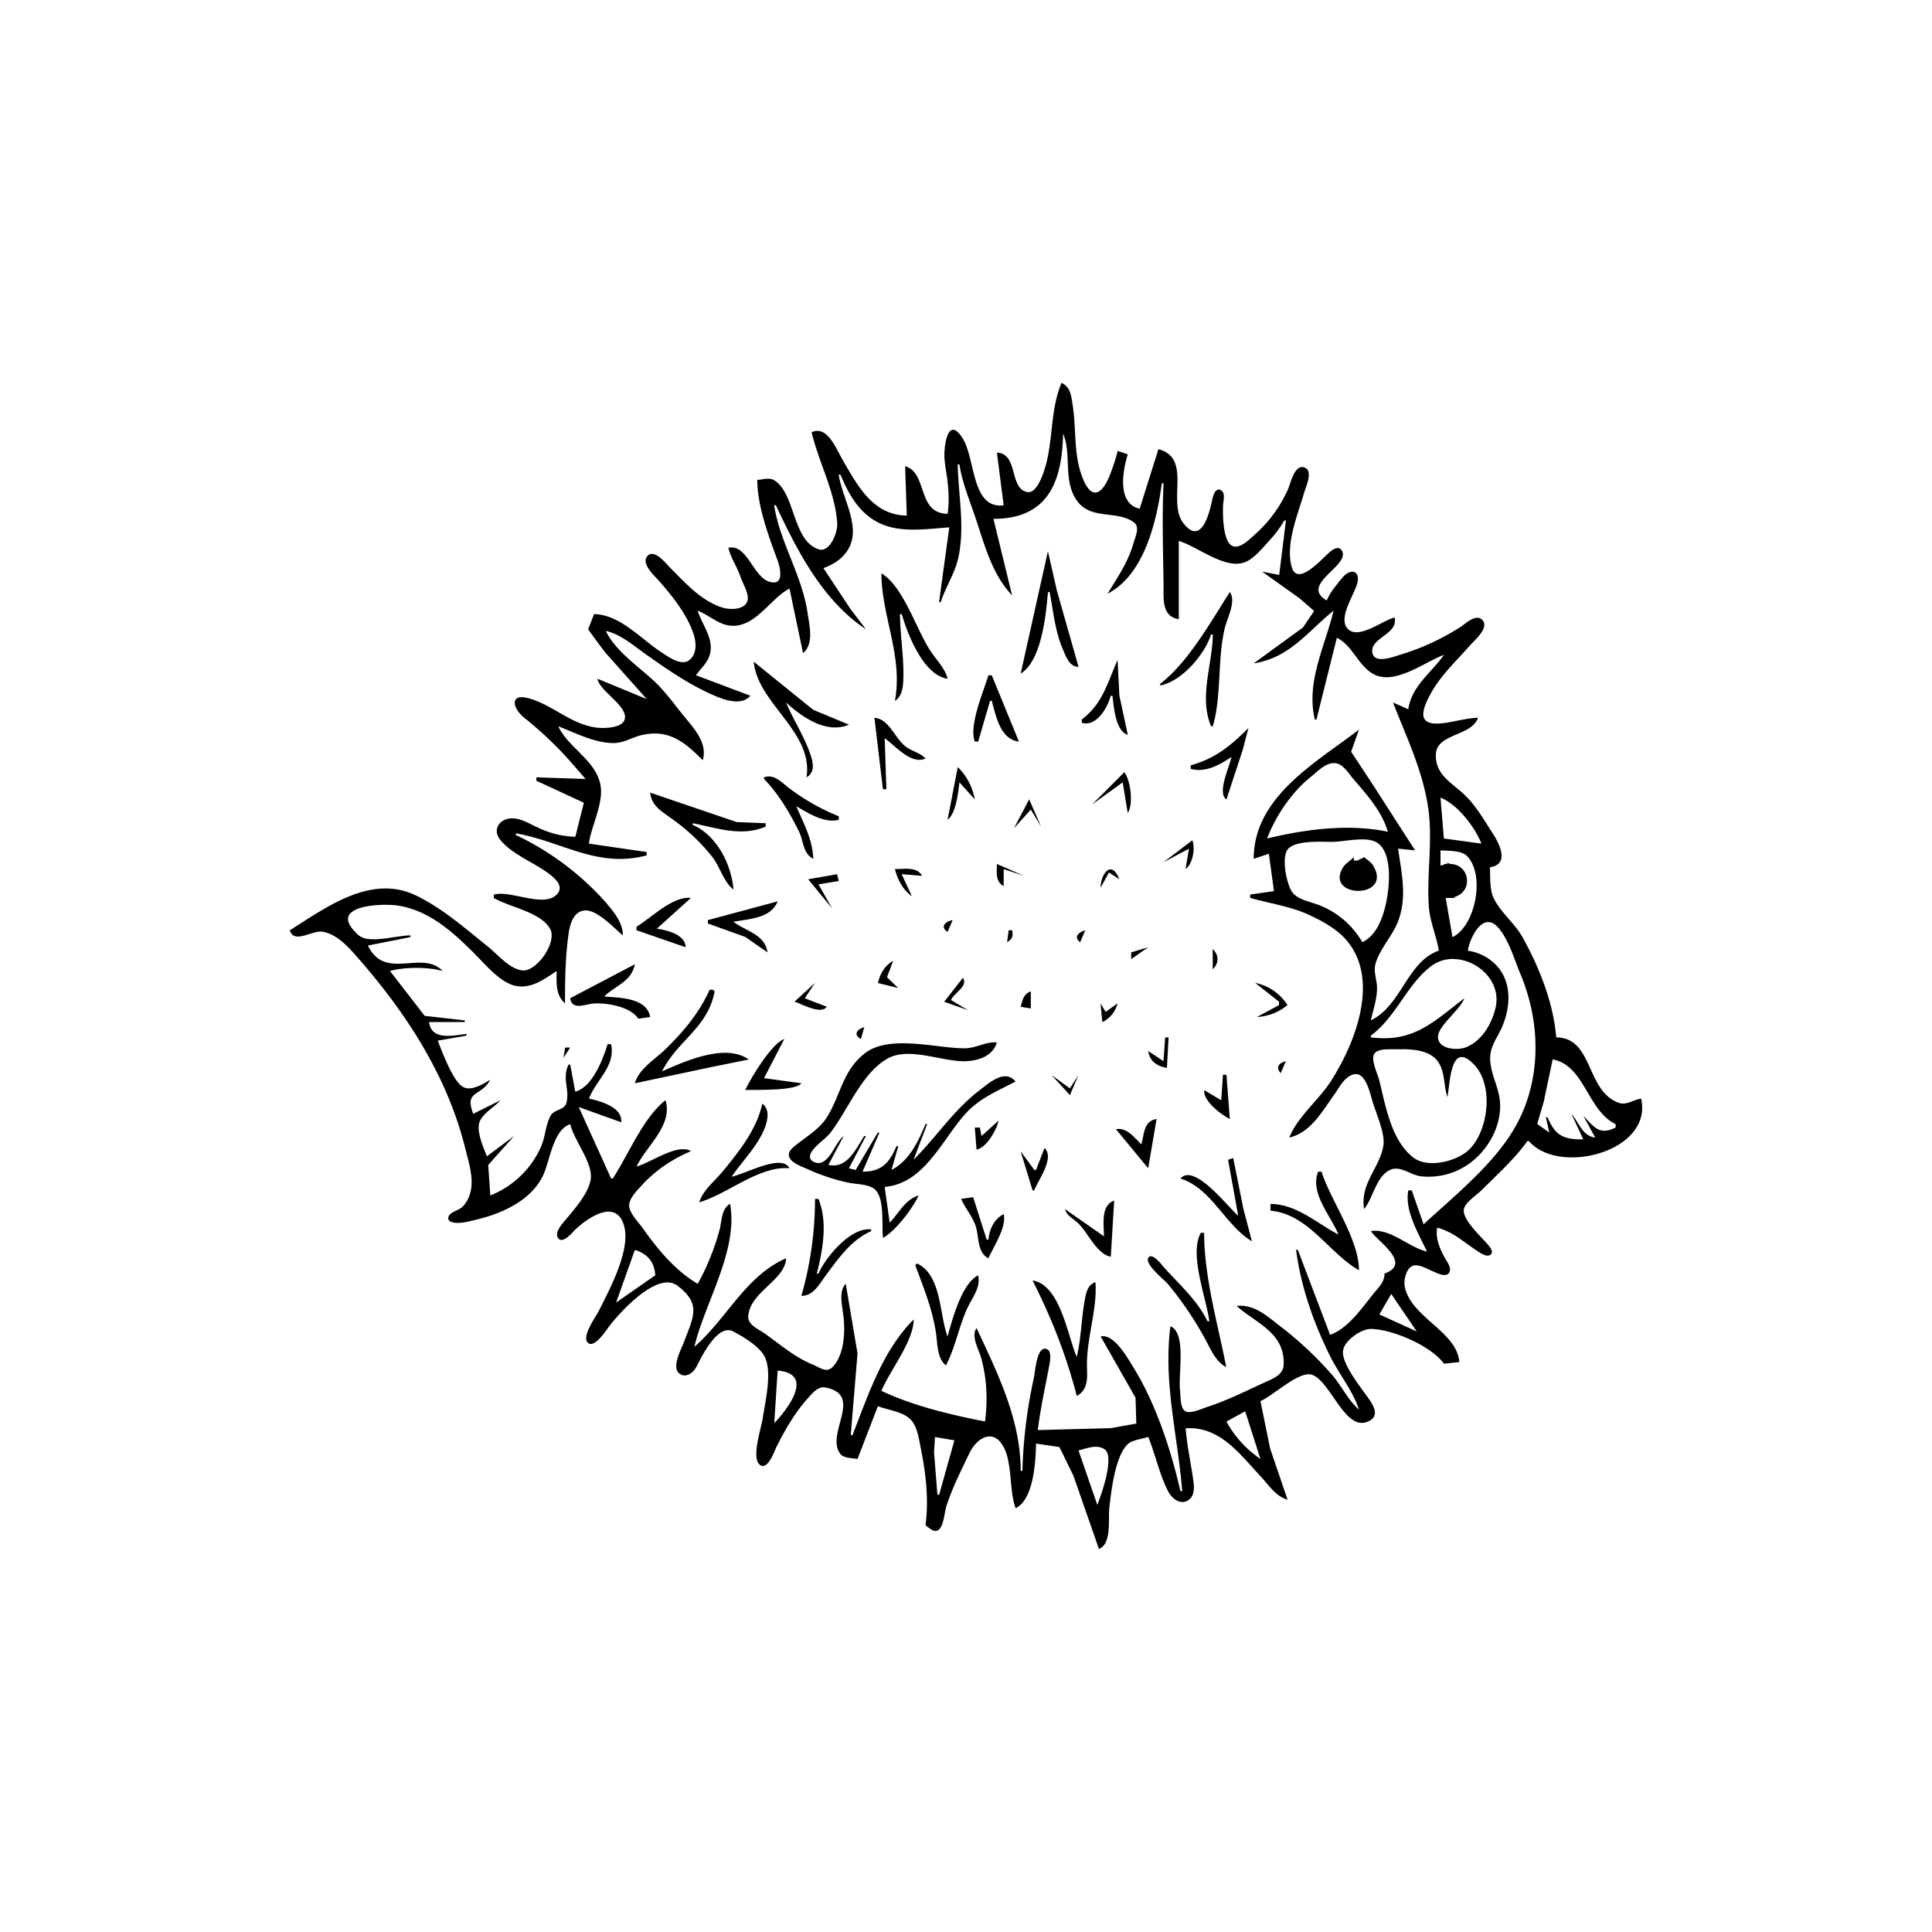 <svg xmlns="http://www.w3.org/2000/svg" viewBox="0 0 20 20" fill="currentColor" aria-hidden="true" data-slot="icon">
  <path d="M10.989 3.964c-.118.274-.085.595-.171.88-.02.065-.085.264-.18.25-.194-.028-.093-.401-.318-.408l.07.545c-.336.042-.29-.484-.427-.697-.158-.247-.196.112-.185.221.006.072.02.142.029.212.015.123.019.23.003.352-.322-.004-.204-.428-.44-.492l.017.51c-.357-.003-.519-.325-.676-.598-.065-.115-.152-.335-.309-.265.074.318.247.621.265.951.004.085-.076.301-.194.261-.274-.092-.237-.588-.465-.718-.046-.026-.119-.003-.169 0 0 .262.116.58.208.826.02.053.075.24-.04.235-.206-.005-.258-.405-.467-.358.026.108.09.195.125.299.022.064.062.128.074.194.026.144-.157.155-.252.128-.224-.067-.385-.25-.545-.41-.045-.044-.162-.2-.236-.13-.082.08.08.218.125.271.137.158.285.344.35.545.029.087.034.21-.052.27-.085.058-.224-.048-.293-.093-.211-.14-.42-.382-.686-.388l-.062.158.169.23.438.492-.51-.211c.02.133.34.295.277.433-.037.081-.222.083-.295.072-.26-.037-.444-.231-.686-.3-.214-.062-.174.105-.053.2a3.944 3.944 0 0 1 .334.3c.107.106.2.22.3.333l-.51-.017v.035l.492.228-.088.352a.934.934 0 0 1-.387-.095c-.088-.038-.18-.102-.281-.095-.12.008-.192.118-.111.22.12.153.362.24.515.36.058.045.144.123.078.201-.132.154-.486-.043-.658.008v.035c.16.094.489.147.583.32.075.135-.135.44-.284.43-.133-.012-.255-.161-.352-.24-.234-.188-.484-.408-.757-.538-.467-.222-.932.131-1.302.362.047.15.234-.01.352.017.158.036.278.183.38.3.49.564.9 1.204 1.083 1.936.048.192.13.423-.014.595-.038.047-.096.053-.139.09-.032.03-.03.07.014.083.08.025.198-.012.277-.031.258-.063.553-.202.67-.455.074-.159.1-.465.28-.528.04.169.23.392.213.563-.017.15-.177.326-.27.438-.033.04-.112.126-.065.183.048.057.146-.065.175-.093.134-.126.426-.325.505-.036.069.252-.152.659-.263.88-.031.061-.173.254-.117.323.064.078.197-.127.225-.165.111-.145.5-.576.706-.421.252.189.165.324.07.58-.027.072-.126.252-.059.32.065.067.15.007.184-.056.06-.115.223-.456.386-.369.102.055.257.147.316.248.092.159.012.476-.013.648-.014.1-.12.41-.032.482.082.066.149-.133.173-.182.087-.172.187-.349.315-.493.047-.052.112-.139.19-.124.41.077-.008.484.16.691.034.042.125.04.175.049l.211-.546c.108.041.266.056.345.145.066.075.08.2.1.295.053.265.082.523.048.792.033.024.086.08.131.051.057-.036.065-.184.084-.245.062-.194.157-.38.245-.563.058-.12.216-.249.33-.083.116.17.07.47.143.664.187-.092.207-.481.211-.669l.242.036.146.299.263.756c.136-.052.093-.313.109-.44.02-.17.06-.514.185-.641.05-.05.15-.055.216-.08.075.182.116.389.206.563.035.068.116.141.197.1.078-.04.075-.132.065-.205-.025-.183-.066-.362-.08-.546.348-.024.553.257.772.493.085.09.158.211.283.246l-.18-.528-.101-.493c.127-.052.394-.311.528-.274.198.057.35.61.597.48.105-.055.051-.15.001-.223-.073-.11-.295-.373-.27-.51.017-.102.188-.221.287-.22.228.004.625.177.757.36l.159-.017c-.024-.315-.496-.46-.564-.775a.236.236 0 0 1 .002-.1c.05-.202.172-.114.298-.06.039.017.124.06.157.012.035-.053-.028-.123-.05-.168-.049-.091-.092-.197-.072-.3.164.043.265.142.405.234.032.022.105.076.146.046.044-.032-.02-.097-.041-.121-.062-.072-.252-.245-.234-.35.013-.071.133-.147.181-.195.161-.161.344-.325.476-.51h.017c.31.361 1.285.108 1.161-.44-.077.01-.15.071-.229.044-.346-.12-.262-.675-.65-.678-.03-.362-.175-.724-.35-1.039-.08-.144-.247-.275-.306-.422-.032-.082-.027-.21-.03-.3.203-.03.103-.237.029-.35-.083-.128-.17-.28-.278-.386-.131-.132-.327-.218-.31-.442.015-.208.374-.181.435-.37-.107.005-.212.032-.317.05-.261.043-.307-.045-.184-.278.106-.204.276-.358.425-.528.049-.054.196-.178.12-.257-.062-.066-.167.034-.22.07a2.482 2.482 0 0 1-.633.292c-.066.02-.262.097-.284-.02-.03-.159.27-.188.23-.367-.12.029-.355.218-.47.13-.14-.105.064-.375.087-.499.022-.126-.08-.13-.15-.052-.026.028-.048.058-.07.087-.042.05-.074.1-.1.158-.288-.168.257-.363.155-.519-.037-.055-.105 0-.137.03-.069.059-.326.355-.382.137-.062-.24.063-.53.128-.756.017-.06.093-.22.019-.262-.108-.062-.155.147-.18.21a1.36 1.36 0 0 1-.36.489c-.05.045-.135.131-.21.11-.109-.03-.11-.332-.106-.424.002-.044.026-.12-.016-.152-.056-.041-.086.042-.093.082-.028.13-.109.5-.3.257-.175-.22.094-.675-.26-.768l-.194.616c-.232-.05-.18-.382-.123-.563l-.105-.035c-.018.072-.04.142-.066.211-.093.263-.218.315-.315.018-.074-.227-.048-.471-.085-.704-.014-.093-.023-.187-.115-.23Zm.017.528c.09.212-.004.478.139.686.145.212.417.098.595.231.063.048.012.15-.005.21-.058.202-.162.352-.27.527.381-.195.51-.752.562-1.143h.018c-.016.347-.005.69 0 1.038.001.157-.022.34.158.369V5.6c.189.055.472.293.676.223.105-.036.2-.162.273-.24.055-.06.102-.124.142-.194h.018l-.07.563-.177-.035.387.276.152.132-.116.171-.51.371c.37-.055.558-.329.827-.545-.088.367-.287.736-.194 1.126h.017l.211-.845c.16.076.216.278.37.37.223.132.536-.12.739-.194-.133.188-.333.32-.37.563l-.158-.07c.138.354.303.694.362 1.074.054.346-.014.69.009 1.038.012.16.078.301.104.457-.328.112-.388.572-.704.721.025-.11.064-.22.064-.334 0-.082-.038-.164-.017-.246.043-.162.183-.297.24-.458.089-.25.03-.487-.005-.739l.176.018-.442-.687-.22-.334.081-.229c-.444.342-1.089.693-1.09 1.338l.157-.053.053.387-.246.035v.035c.206.059.42.087.616.179.142.066.3.154.398.28.326.413.065 1.06-.181 1.442-.125.192-.347.37-.428.58.222-.053.336-.266.462-.44.053-.073.099-.176.19-.21.14-.053.186.206.216.298.037.117.127.319.105.44-.042.235-.242.387-.199.652.097-.118.127-.352.281-.41.1-.036.203.056.3.07a.72.72 0 0 0 .58-.19c.167-.153.28-.4.239-.632-.025-.14-.104-.277-.094-.422.007-.117.087-.211.129-.317.1-.249.088-.532-.15-.693a.502.502 0 0 0-.211-.08c.019-.13.154-.413.309-.245.11.118.169.326.23.473.228.535.23 1.17-.094 1.671-.23.356-.595.648-.903.933l-.123-.352h-.035c-.041.21.107.45.193.634-.192-.044-.376-.242-.58-.212.057.1.436.334.14.44.002.087-.064.146-.116.211-.117.145-.265.361-.447.423l-.334-.88h-.018c.05.386.183.761.356 1.108.09.18.235.357.295.546-.109-.093-.178-.241-.272-.352a3.683 3.683 0 0 0-.555-.52c-.132-.103-.262-.22-.44-.201.201.18.506.277.487.616-.006.096-.112.138-.188.172-.197.09-.39.188-.598.256-.057.018-.163.07-.223.05-.064-.021-.056-.161-.063-.215-.022-.166.07-.6-.1-.668-.075.589.076 1.125.122 1.707h-.018c-.099-.43-.256-.91-.489-1.285-.064-.103-.2-.348-.337-.317l.361.634.008.268-.264.047-.756.02c.027-.219.075-.436.116-.652.008-.047.043-.19-.045-.19-.082 0-.099.238-.11.296a5.066 5.066 0 0 0-.12.968h-.018c0-.533-.239-1.01-.457-1.479-.06.09.024.22.05.317.058.216.066.43.038.651-.357-.069-.744-.162-1.073-.317.087-.208.336-.518.334-.739-.323.325-.469.779-.633 1.197h-.018l.07-.845-.122-.721c-.077.077-.035.233-.024.334.02.16.009.402-.11.525-.065.068-.131.008-.201-.02-.196-.079-.34-.21-.51-.329-.061-.042-.172-.087-.164-.176.019-.252.383-.372.392-.598-.42.18-.62.634-.95.916.108-.458.456-.994.37-1.48-.09.05-.085.173-.108.265a2.52 2.52 0 0 1-.227.563c-.233-.135-.42-.364-.573-.581-.043-.06-.136-.152-.137-.229-.001-.074.084-.16.131-.21.142-.155.315-.272.509-.353-.139-.085-.412.117-.563.159.102-.216.379-.427.299-.687-.23.18-.385.566-.545.81h-.018l-.335-.739.44.158c.014-.157-.21-.217-.334-.246.073-.191.278-.337.229-.563H6.29c-.051.163-.157.443-.335.492l-.052-.28h-.018c-.07.147.017.26-.023.4-.022.073-.127.062-.163.13-.05.092-.054.215-.096.314a.96.96 0 0 1-.527.51l-.022-.315.268-.3-.282.21c-.036-.094-.118-.271-.07-.37.043-.084.148-.14.211-.21l-.282.14c-.095-.246.08-.175.177-.352-.072.041-.19.117-.275.078-.11-.05-.224-.373-.27-.483l.298-.052v-.018c-.141.018-.365.07-.387-.123h.37v-.017l-.416-.047-.113-.147-.246-.317c.147-.043.399-.043.546 0-.215-.225-.598.106-.774-.264l.44-.087v-.018c-.137 0-.391.079-.51.016-.032-.016-.055-.043-.079-.07-.226-.255.28-.278.447-.256.321.044.569.263.792.486.114.112.276.314.44.347.162.032.298-.071.423-.154 0 .124-.013.246.087.335 0-.243.003-.5.04-.74.014-.088.05-.205.154-.221.132-.02.31.18.405.257 0-.137-.102-.252-.186-.352a2.92 2.92 0 0 0-.922-.687v-.017c.48.083.841.364 1.354.228v-.035l-.598-.087c.025-.187.16-.428.118-.617-.058-.256-.331-.375-.435-.598.179.07.368.17.564.174.11.003.196-.058.298-.082.283-.066.447.072.634.26.051-.178-.088-.326-.195-.457-.109-.134-.204-.269-.333-.385-.155-.14-.386-.303-.475-.496.146.03.286.15.405.235.21.149.417.293.65.403.124.058.338.155.44.032l-.562-.212c.04-.059.099-.11.129-.176.08-.179-.061-.331-.112-.492.108.04.202.132.317.152.27.045.428-.275.634-.381l.14.668c.117-.098.065-.288.046-.422-.058-.388-.288-.73-.345-1.109h.018c.222.476.487.99.932 1.284l-.161-.211-.279-.422a.578.578 0 0 0 .157-.083c.308-.247.046-.59.001-.885h.018c.038.09.082.183.137.264.257.373.597.313.99.282l-.106.774h.018c.052-.165.15-.3.185-.475.064-.318-.003-.633-.01-.95h.018c.028.187.104.367.164.546.095.28.171.589.381.809l-.193-.792c.56 0 .711-.377.721-.88Zm-.158 1.214-.282 1.267c.217-.132.263-.614.282-.844h.018c.038.203.056.406.139.598.032.075.068.177.16.176l-.225-.792-.092-.405Zm-1.724.229c.003.45.226.86.14 1.32.085-.052.087-.173.088-.264.003-.213-.035-.422-.035-.634h.018c.061.213.227.636.475.669-.03-.115-.123-.2-.186-.3-.14-.218-.276-.659-.5-.791Zm3.607.194c-.196.306-.43.726-.721.95v.017c.221-.04.461-.32.527-.528h.018c-.003.313-.146.645-.018.95h.018c.093-.316.045-.69.125-1.02.026-.103.119-.276.051-.37Zm-1.162.703c-.104.235-.154.452-.37.616v.035c.155.041.263-.153.3-.281h.017c.015.118.03.364.159.405l-.087-.405-.019-.37Zm-3.766.018c.038.433.62.725.546 1.197.093-.055.069-.157.037-.247-.065-.185-.173-.348-.249-.528.169.154.418.328.652.23l-.37-.154-.616-.498Zm2.429.14c-.053.176-.203.518-.141.687h.035l.123-.422h.018c.043.159.089.4.281.422l-.281-.686h-.035Zm-1.18.44.088.74h.036l-.018-.528c.115.08.27.276.423.211-.059-.064-.145-.075-.212-.13-.109-.088-.166-.28-.316-.292Zm3.872.106c-.186.186-.341.314-.598.387v.036c.152.043.3-.041.422-.123-.02.103-.152.373-.052.44l.168-.511.06-.23Zm.898.364c.08.006.14.108.188.164.14.163.296.336.357.546-.407-.084-.847-.027-1.25.07.09-.237.26-.487.458-.642.067-.054.15-.146.247-.138Zm-3.907.04-.106.547c.088-.068.11-.281.123-.388l.159.176a.62.62 0 0 0-.176-.334Zm1.724.054-.334.334.317-.229.052.317c.062-.09.03-.337-.035-.422Zm-3.695.045a.147.147 0 0 0-.035.008v.017c.148.15.27.356.363.546.05.104.036.219.147.281-.009-.206-.097-.361-.176-.545.125.072.292.18.44.14V8.45a2.221 2.221 0 0 1-.528-.302c-.064-.052-.13-.117-.21-.11Zm-1.214.166c.017.149.138.204.246.286.15.109.285.237.4.383.075.097.12.264.217.334-.021-.259-.174-.563-.423-.669v-.017c.253.049.505.143.756.035v-.035l-.3-.012-.896-.305Zm8.182.052c.173.067.358.305.423.476l-.388-.053-.035-.423Zm-4.258.018-.158.3.175-.194.106.176-.123-.282Zm3.47.415c.035 0 .069.007.101.018.213.084.156.525.111.693-.036.137-.1.289-.233.353a.884.884 0 0 0-.423-.374c-.09-.042-.239-.059-.301-.142-.06-.08-.122-.376-.04-.455.089-.085.332-.068.447-.068.095 0 .229-.03.339-.025Zm-1.78.008-.3.228.264-.14-.035.21c.075-.052.102-.215.07-.298Zm2.568.105c.08.006.216-.001.274.058.194.198.085.73-.15.84l-.07-.405c.018 0 .036 0 .052-.002v.002h.052l-.023-.008c.208-.05.172-.337-.03-.344l-.052-.018.028.019h-.01v-.001h-.035l.006.006a.25.25 0 0 0-.042.012v-.16Zm-.897.07c-.036.038-.088.065-.115.11-.186.318.516.326.318-.018-.023-.04-.063-.064-.097-.091l-.07.035h-.036v-.035Zm-3.695.07c0 .09-.018.182.07.23v-.176l.211.07-.281-.123Zm-.978.051-.078.003c.03.113.08.21.176.281l-.106-.229.212.018c-.041-.074-.124-.076-.204-.073Zm2.15.006c-.053.006-.098.098-.099.19l.087-.158.107.07c-.03-.077-.064-.105-.095-.102Zm-2.827.05-.299.052.247.3-.14-.247.21-.035-.018-.07Zm-1.548.244c-.18.008-.385.213-.528.3v.036l.51.176c-.01-.134-.183-.173-.299-.193l.352-.317a.234.234 0 0 0-.035-.002Zm.933.037-.722.194v.035l.387.139.23.16c-.026-.187-.224-.219-.353-.317.163-.03.385-.033.458-.21Zm1.812.194c-.075.012-.134.07-.053.122l.053-.122Zm.58.105-.017.124c.055-.033.064-.062.053-.124h-.035Zm.792 0c-.068.02-.124.069-.052.124l.052-.124Zm.652.176-.176.053v.07l.176-.123Zm.668.018v.21c.066-.063.066-.145 0-.21Zm2.492.104c.248.002.494.23.438.494-.036.17-.141.353-.308.419-.087.035-.284.023-.29-.102-.006-.117.226-.279.273-.405-.326.249-.526.46-.968.405v-.018c.26-.193.37-.522.617-.714a.376.376 0 0 1 .239-.08Zm-5.8.019c-.085.044-.137.137-.158.229l.21.052-.116-.112.064-.17Zm-2.674.035-.67.352c.024.131.153.06.247.054.135-.008.384.035.458.158l.123-.018c-.032-.2-.319-.2-.475-.212.115-.116.28-.15.317-.334Zm3.396.14-.194.248.246.087-.176-.105c.037-.077.181-.144.124-.23Zm-1.531.053-.212.194c.083.028.273.136.335.053l-.229-.088.106-.159Zm4.557 0 .246.194v.036l-.228.123a.546.546 0 0 0 .316-.123.513.513 0 0 0-.334-.23Zm-5.648.07c-.107.24-.27.434-.458.617-.107.104-.274.202-.316.352l.774-.164.405-.082c-.242-.173-.665.02-.898.123.16-.321.474-.449.545-.828l-.017-.017h-.035Zm3.325.018c-.075.026-.085.087-.105.159l.105.018v-.177Zm.722.124.018.194a.294.294 0 0 0 .158-.194l-.124.088-.052-.088Zm-2.446.246c-.076.022-.117.077-.035.123l.035-.123Zm3.115.106-.018.246-.158-.105c.016.106.09.157.194.175l.017-.316h-.035Zm-3.942.017c-.128.04-.348.404-.405.528.117-.004.522.01.581-.07l-.387-.053.21-.405Zm2.158.035c-.097.006-.19.061-.293.061-.295 0-.781-.147-1.035.054-.231.183-.245.428-.39.66-.07.113-.196.19-.299.271-.038.03-.107.074-.093.133.018.07.14.109.199.136.133.06.278.109.422.138.076.016.191.013.257.06.119.087.078.381.095.511.132-.075.305-.303.369-.44-.14.043-.202.18-.3.282l-.052-.37c.411-.036.592-.485.834-.755.148-.165.333-.237.521-.336-.11-.132-.265.008-.37.088-.279.215-.44.476-.686.722l.141-.37h-.017c-.077.184-.168.38-.352.475l.07-.246H9.28c-.074.177-.157.264-.351.264l.175-.405h-.017l-.229.387-.07-.017.176-.334h-.018c-.089.142-.183.344-.37.298l.158-.298c-.087.069-.126.233-.23.274-.047.02-.137-.015-.117-.078.024-.082.158-.162.211-.232.181-.236.327-.622.594-.768.22-.12.553.032.792.03.138-.003.294-.05.335-.195a.246.246 0 0 0-.042 0Zm-4.428.053-.017.106.07-.106H5.85Zm8.677.017c.133.003.28.022.356.125.078.105.06.25.1.369.03-.126.026-.598.278-.333.203.214.149.678-.051.877-.126.124-.429.2-.579.084-.23-.177-.288-.54-.354-.804-.016-.064-.09-.21-.05-.27.034-.05.122-.046.175-.047h.125Zm1.546.106c.332.06.359.53.652.67v.035c-.167.083-.222-.002-.335-.123l.124.228c-.136-.02-.165-.153-.247-.247l.123.265c-.202 0-.288-.034-.37-.229h-.017l.035.158-.125-.089.067-.227.093-.44Zm-2.762.018c-.072.021-.11.061-.053.124l.053-.124Zm-2.428.141.193.211.088-.21-.088.14-.193-.14Zm1.777 0-.018.264-.176-.105c-.01.115.168.247.265.299l-.035-.458h-.036Zm-4.769.299c-.055.263-.243.5-.412.704-.08.097-.204.194-.24.317.292-.084.62-.38.934-.352-.08-.156-.457.06-.599.087.115-.169.27-.316.345-.51.03-.081.05-.19-.028-.246Zm4.082.159c-.134.02-.127.154-.158.263-.074-.074-.15-.177-.263-.158l.334.405.087-.51Zm-1.636.017-.176.159-.018-.088h-.052l.018.228c.102-.017.208-.202.228-.299Zm.476.282-.088.228h-.018l-.141-.193.123.405h.017c.047-.118.213-.334.107-.44Zm1.953.105-.053.018.105.58c-.112-.098-.458-.55-.598-.386.324.103.459.48.74.65l-.088-.334-.106-.528Zm.88.14c-.09.22.128.453.21.652-.228-.118-.431-.314-.704-.317v.07c.392.035.601.436.916.617-.003-.329-.285-.706-.388-1.021h-.035Zm-3.573.265-.123.018c.042.098.115.178.15.28.037.115.013.273.132.335.055-.124.19-.325.158-.457-.1.05-.147.156-.158.264h-.018l-.14-.44Zm-1.636.018c0 .345-.047.67-.141 1.003.123.004.187-.123.253-.212.13-.174.262-.366.469-.457v-.018c-.21-.027-.471.286-.546.458h-.017c.062-.24.116-.54.017-.774h-.035Zm3.097.017c-.142.054-.106.245-.106.37l-.404-.282c.022.072.08.094.133.143.105.098.196.325.342.35l.035-.58Zm.897.334c-.124.22.057.674.088.916H12.5c-.098-.207-.287-.379-.44-.546-.021-.023-.133-.175-.172-.112-.042.067.162.225.2.27.14.167.268.356.374.546.062.11.115.256.232.316-.088-.453-.228-.925-.229-1.39h-.035Zm-5.86.177c.13.038.205.127.212.263l-.405.282.194-.545Zm2.921.14-.017.018c.086.236.17.433.212.686.02.118.008.272.105.352.099-.188.134-.405.224-.598.053-.111.137-.208.11-.335-.17.084-.269.46-.317.634-.087-.233-.06-.638-.317-.757Zm1.197.176c.199.395.346.767.458 1.196.123-.069.107-.192.105-.316-.003-.29.108-.578.088-.862-.083.028-.098.113-.112.194-.035.191-.035.39-.082.58-.095-.222-.17-.746-.457-.792Zm3.713.14.264.388-.387-.176.123-.212Zm-6.352.793c.377.033.12.38-.035.545l.035-.545Zm4.84.422.158.493a1.116 1.116 0 0 1-.352-.387l.193-.106Zm-3.21.266.2.034-.158.563h-.018l-.035-.44.01-.157Zm1.662.101c.036 0 .07.008.099.031.095.08-.04.47-.082.57l-.194-.563c.05-.013.117-.037.177-.038Z"/>
</svg>
